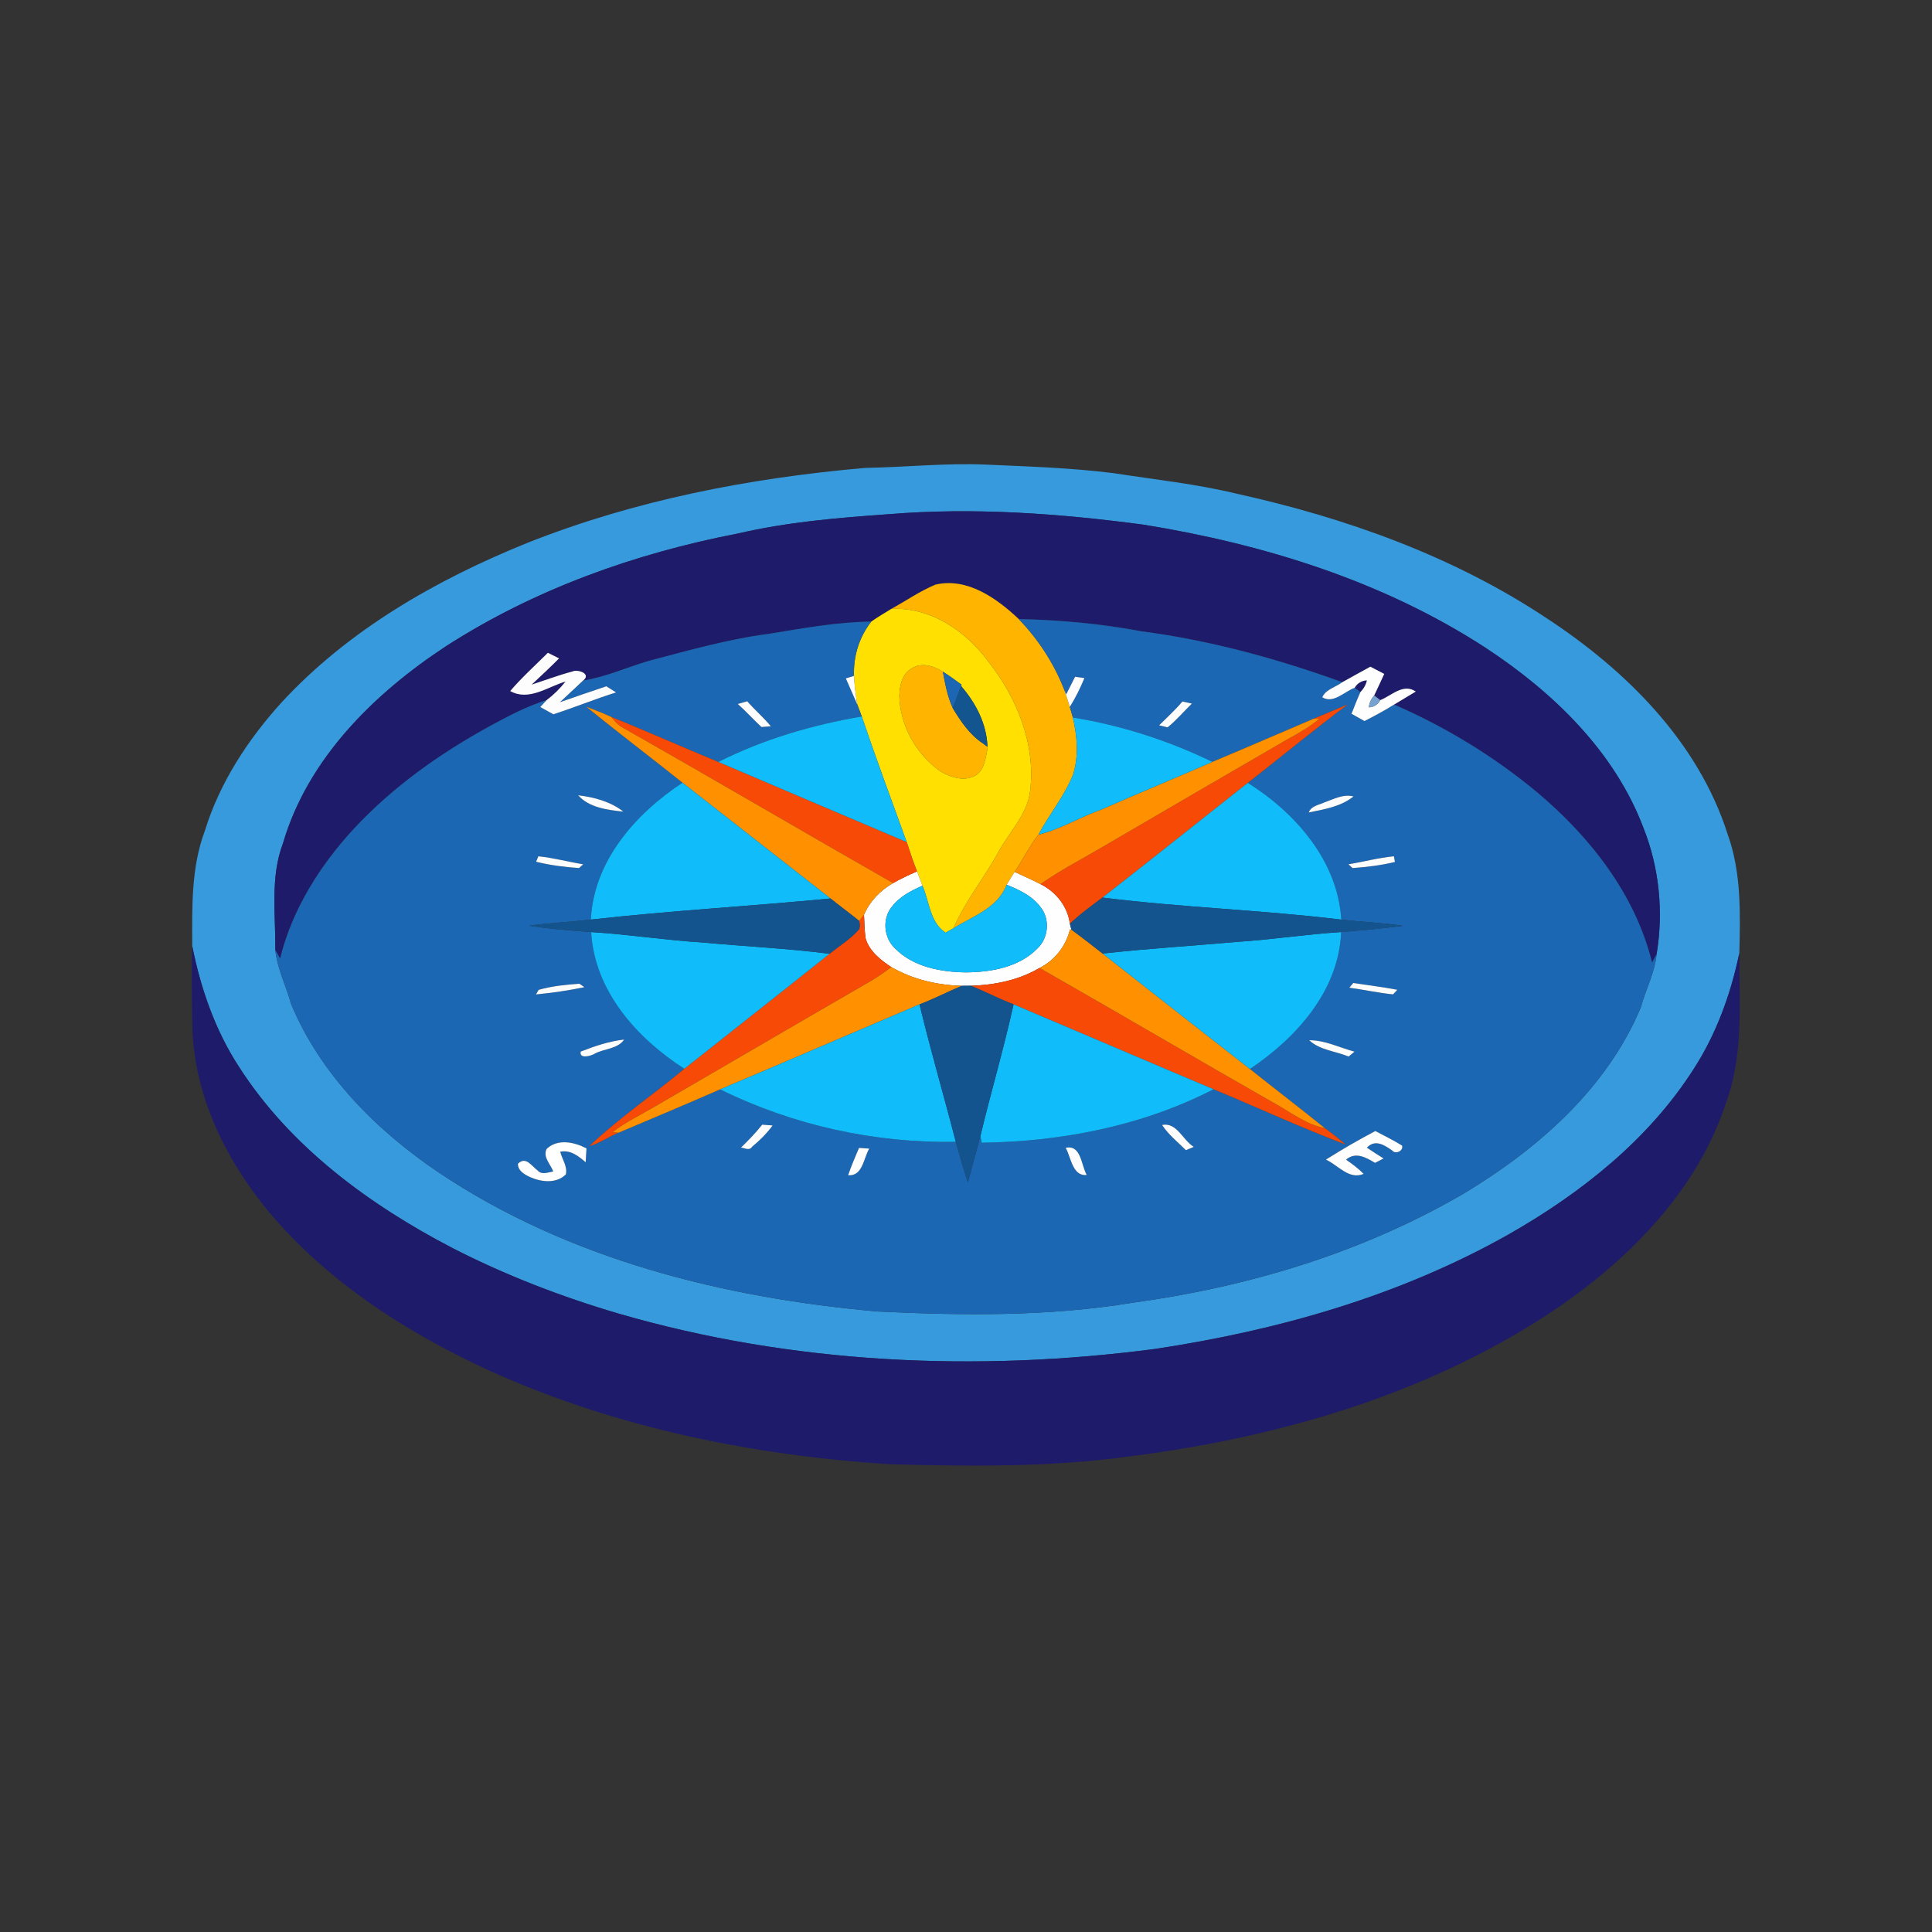 <?xml version="1.0" encoding="UTF-8" ?>
<!DOCTYPE svg PUBLIC "-//W3C//DTD SVG 1.1//EN" "http://www.w3.org/Graphics/SVG/1.1/DTD/svg11.dtd">
<svg width="500" height="500" viewBox="0 0 500 500" version="1.1" xmlns="http://www.w3.org/2000/svg">
<rect x="0" y="0" width="500" height="500" fill="#333333" stroke="none"/>
<g id="#379addff">
<path fill="#379add" opacity="1.00" d=" M 136.45 140.51 C 164.37 129.42 194.14 123.68 223.98 121.09 C 234.31 120.91 244.62 119.81 254.96 120.23 C 266.05 120.72 277.15 121.07 288.17 122.45 C 298.82 124.11 309.57 125.23 320.06 127.77 C 348.22 134.00 375.94 143.86 400.09 159.87 C 420.68 173.34 439.47 191.91 447.10 215.86 C 450.66 225.70 450.40 236.34 450.14 246.65 C 447.95 257.15 444.27 267.40 438.46 276.45 C 426.76 294.88 409.19 308.79 390.41 319.48 C 362.29 335.36 330.77 344.31 298.98 349.10 C 252.70 355.17 204.99 353.01 160.05 339.95 C 145.27 335.60 130.82 330.03 117.10 323.00 C 95.56 311.78 75.12 296.80 61.85 276.10 C 55.69 266.66 51.95 255.86 49.75 244.85 C 49.72 234.83 49.44 224.48 53.04 214.94 C 56.88 202.53 64.15 191.42 72.82 181.84 C 90.17 163.01 112.92 150.03 136.45 140.51 M 229.94 133.08 C 216.86 134.00 203.70 135.10 190.90 138.09 C 164.30 143.22 138.25 152.54 115.40 167.26 C 96.81 179.48 79.66 196.34 73.25 218.21 C 69.89 227.04 71.34 236.68 71.26 245.89 C 71.74 250.72 74.05 255.12 75.32 259.77 C 82.89 278.03 97.41 292.56 113.60 303.48 C 147.11 325.90 187.35 335.91 227.10 339.41 C 249.04 340.47 271.20 340.74 292.94 337.17 C 322.98 333.08 352.66 324.17 378.92 308.82 C 398.02 297.32 415.87 281.69 424.63 260.72 C 425.90 256.09 428.27 251.72 428.73 246.91 C 430.53 236.03 429.44 224.72 425.39 214.44 C 417.92 194.51 401.89 179.07 384.40 167.61 C 357.85 150.35 327.02 140.82 295.96 135.79 C 274.11 132.89 251.96 131.26 229.94 133.08 Z" />
</g>
<g id="#1e1b6aff">
<path fill="#1e1b6a" opacity="1.00" d=" M 229.94 133.08 C 251.96 131.26 274.11 132.89 295.96 135.79 C 327.02 140.82 357.85 150.35 384.40 167.61 C 401.89 179.07 417.92 194.51 425.39 214.44 C 429.44 224.72 430.53 236.03 428.73 246.91 C 428.35 247.65 427.96 248.39 427.56 249.12 C 423.22 231.51 411.58 216.65 397.92 205.14 C 386.73 195.82 374.15 188.14 360.80 182.34 C 362.66 181.20 364.54 180.12 366.40 178.97 C 363.13 176.75 360.16 180.04 357.21 181.19 C 356.82 180.89 356.03 180.28 355.64 179.98 C 356.54 178.13 357.37 176.26 358.24 174.41 C 357.04 173.79 355.84 173.17 354.65 172.54 C 352.23 173.87 349.80 175.19 347.39 176.55 C 330.55 170.48 313.17 165.69 295.39 163.38 C 284.93 161.39 274.29 160.45 263.65 160.21 C 257.96 154.84 250.31 149.37 242.07 151.31 C 238.07 152.99 234.47 155.49 230.68 157.58 C 228.93 158.65 227.16 159.69 225.48 160.87 C 216.56 160.96 207.78 162.61 199.00 164.03 C 188.46 165.40 178.24 168.32 167.99 171.01 C 162.28 172.67 156.82 175.20 150.90 176.13 C 153.21 174.33 149.38 173.12 148.14 173.79 C 144.56 174.73 141.10 176.04 137.58 177.19 C 139.98 174.95 142.37 172.72 144.68 170.39 C 143.95 170.03 142.51 169.31 141.79 168.94 C 138.52 172.21 135.06 175.31 132.04 178.84 C 136.87 181.55 141.75 177.72 146.37 176.38 C 144.94 178.17 143.32 179.80 141.49 181.17 C 136.39 182.76 131.65 185.27 126.97 187.81 C 113.95 194.91 101.67 203.61 91.55 214.51 C 82.77 224.04 75.61 235.38 72.49 248.06 C 72.07 247.34 71.66 246.62 71.26 245.89 C 71.34 236.68 69.89 227.04 73.25 218.21 C 79.66 196.34 96.81 179.48 115.40 167.26 C 138.25 152.54 164.30 143.22 190.90 138.09 C 203.70 135.10 216.86 134.00 229.94 133.08 Z" />
<path fill="#1e1b6a" opacity="1.00" d=" M 350.59 178.00 C 351.23 176.84 352.43 176.13 353.75 176.08 C 353.51 177.24 352.89 178.27 352.07 179.12 C 351.70 178.84 350.96 178.28 350.59 178.00 Z" />
<path fill="#1e1b6a" opacity="1.00" d=" M 49.75 244.85 C 51.95 255.86 55.69 266.66 61.85 276.10 C 75.12 296.80 95.56 311.78 117.10 323.00 C 130.82 330.03 145.27 335.60 160.05 339.95 C 204.99 353.01 252.70 355.17 298.98 349.10 C 330.77 344.31 362.29 335.36 390.41 319.48 C 409.19 308.79 426.76 294.88 438.46 276.45 C 444.27 267.40 447.95 257.15 450.14 246.65 C 450.14 259.69 451.26 273.23 446.59 285.69 C 439.35 307.59 422.60 324.91 404.01 337.85 C 371.22 360.30 332.13 371.81 293.03 376.82 C 272.16 379.77 251.00 379.50 229.97 378.93 C 194.69 376.62 159.40 369.49 127.05 354.90 C 105.47 345.03 84.87 331.88 69.50 313.54 C 58.00 299.67 49.66 282.27 49.76 263.97 C 49.63 257.60 49.59 251.22 49.75 244.85 Z" />
</g>
<g id="#ffb500ff">
<path fill="#ffb500" opacity="1.00" d=" M 230.68 157.58 C 234.47 155.49 238.07 152.99 242.07 151.31 C 250.31 149.37 257.96 154.84 263.65 160.21 C 268.72 165.46 272.78 171.70 275.43 178.50 C 275.95 179.96 276.39 181.45 276.86 182.93 C 277.13 183.85 277.40 184.76 277.66 185.69 C 278.77 190.52 279.23 195.74 277.69 200.53 C 275.44 206.08 271.55 210.74 268.75 216.00 C 266.42 219.04 264.72 222.48 262.59 225.65 C 261.88 226.75 261.19 227.85 260.53 228.97 C 258.22 235.00 251.83 237.09 246.77 240.22 C 249.82 233.15 254.76 227.15 258.43 220.42 C 261.26 215.24 265.86 210.81 266.60 204.71 C 268.08 192.63 263.19 180.58 255.79 171.22 C 249.96 163.29 240.88 157.08 230.68 157.58 Z" />
<path fill="#ffb500" opacity="1.00" d=" M 236.01 172.95 C 238.47 171.34 241.75 172.35 244.01 173.83 C 244.62 177.04 245.20 180.30 246.59 183.29 C 248.66 186.70 250.94 190.12 254.33 192.35 C 254.66 192.60 255.31 193.10 255.64 193.34 C 255.08 195.88 254.95 198.96 252.62 200.59 C 249.71 202.39 246.08 201.22 243.38 199.62 C 237.09 195.21 232.94 187.80 232.74 180.09 C 232.81 177.45 233.47 174.32 236.01 172.95 Z" />
</g>
<g id="#ffe001ff">
<path fill="#ffe001" opacity="1.00" d=" M 225.48 160.87 C 227.16 159.69 228.93 158.65 230.68 157.58 C 240.88 157.08 249.96 163.29 255.79 171.22 C 263.19 180.58 268.08 192.63 266.60 204.71 C 265.86 210.81 261.26 215.24 258.43 220.42 C 254.76 227.15 249.82 233.15 246.77 240.22 C 246.26 240.52 245.24 241.10 244.72 241.39 C 240.62 238.70 240.54 233.33 238.73 229.22 C 238.29 227.97 237.80 226.74 237.32 225.52 C 236.33 223.02 235.48 220.48 234.66 217.94 C 230.73 207.12 226.72 196.33 223.03 185.42 C 222.64 184.36 222.23 183.31 221.84 182.26 C 221.45 179.83 221.15 177.38 221.01 174.92 C 220.81 169.84 222.35 164.87 225.48 160.87 M 236.01 172.95 C 233.47 174.32 232.81 177.45 232.74 180.09 C 232.94 187.80 237.09 195.21 243.38 199.62 C 246.08 201.22 249.71 202.39 252.62 200.59 C 254.95 198.96 255.08 195.88 255.64 193.34 C 255.31 193.10 254.66 192.60 254.33 192.35 L 255.55 193.25 C 255.36 187.33 252.54 181.95 248.73 177.55 L 248.86 177.21 C 247.28 176.04 245.68 174.88 244.01 173.83 C 241.75 172.35 238.47 171.34 236.01 172.95 Z" />
</g>
<g id="#1b67b3ff">
<path fill="#1b67b3" opacity="1.00" d=" M 263.65 160.21 C 274.29 160.45 284.93 161.39 295.39 163.38 C 313.17 165.69 330.55 170.48 347.39 176.55 C 345.71 177.82 343.04 178.45 342.20 180.46 C 345.13 182.20 347.89 178.98 350.59 178.00 C 350.96 178.28 351.70 178.84 352.07 179.12 C 351.24 180.96 350.51 182.84 349.77 184.72 C 350.88 185.34 352.00 185.97 353.12 186.61 C 355.73 185.29 358.31 183.89 360.80 182.34 C 374.15 188.14 386.73 195.82 397.92 205.14 C 411.58 216.65 423.22 231.51 427.56 249.12 C 427.96 248.39 428.35 247.65 428.73 246.91 C 428.27 251.72 425.90 256.09 424.63 260.72 C 415.87 281.69 398.02 297.32 378.92 308.82 C 352.66 324.17 322.98 333.08 292.94 337.17 C 271.20 340.74 249.04 340.47 227.10 339.41 C 187.35 335.91 147.11 325.90 113.60 303.48 C 97.41 292.56 82.89 278.03 75.32 259.77 C 74.05 255.12 71.74 250.72 71.26 245.89 C 71.66 246.62 72.07 247.34 72.49 248.06 C 75.61 235.38 82.77 224.04 91.55 214.51 C 101.67 203.61 113.95 194.91 126.97 187.81 C 131.65 185.27 136.39 182.76 141.49 181.17 C 141.07 181.62 140.24 182.53 139.82 182.98 C 140.95 183.61 142.08 184.23 143.21 184.86 C 148.66 183.09 153.97 180.91 159.44 179.20 C 158.81 178.80 157.55 178.01 156.92 177.61 C 152.92 178.98 148.90 180.31 144.91 181.73 C 146.93 179.88 148.89 177.98 150.90 176.13 C 156.82 175.20 162.28 172.67 167.99 171.01 C 178.24 168.32 188.46 165.40 199.00 164.03 C 207.78 162.61 216.56 160.96 225.48 160.87 C 222.35 164.87 220.81 169.84 221.01 174.92 C 220.48 175.08 219.43 175.41 218.90 175.57 C 219.86 177.81 220.88 180.02 221.84 182.26 C 222.23 183.31 222.64 184.36 223.03 185.42 C 210.19 187.60 197.55 191.32 185.90 197.19 C 176.62 193.37 167.46 189.26 158.15 185.52 C 156.04 184.57 153.90 183.70 151.74 182.90 C 159.93 189.58 168.37 195.96 176.63 202.56 C 164.50 210.55 153.63 222.81 152.91 237.99 C 147.58 238.60 142.22 238.85 136.91 239.55 C 142.23 240.44 147.61 240.81 152.99 241.22 C 153.82 256.44 164.84 268.74 177.11 276.60 C 168.99 283.38 160.16 289.33 152.50 296.63 C 155.17 295.86 157.48 294.21 160.04 293.16 C 168.83 289.46 177.63 285.75 186.37 281.93 C 205.19 291.23 226.39 295.90 247.36 295.50 C 248.34 299.02 249.33 302.55 250.49 306.02 C 251.57 302.01 252.65 298.00 253.73 294.00 C 253.81 294.44 253.97 295.31 254.05 295.74 C 274.69 295.46 295.64 291.41 314.08 281.90 C 325.49 286.65 336.73 291.86 348.30 296.22 C 346.54 294.76 344.75 293.33 342.90 291.98 C 336.47 286.81 329.93 281.79 323.48 276.66 C 335.51 268.60 346.49 256.42 347.09 241.22 C 352.44 240.77 357.79 240.33 363.11 239.58 C 357.80 238.81 352.45 238.61 347.13 238.00 C 346.20 222.79 335.32 210.40 322.94 202.60 C 331.59 195.85 340.06 188.86 348.84 182.28 C 345.91 183.56 342.95 184.76 340.00 185.99 C 331.25 189.70 322.54 193.50 313.77 197.17 C 302.37 191.63 290.17 187.72 277.66 185.69 C 277.40 184.76 277.13 183.85 276.86 182.93 C 278.36 180.58 279.57 178.06 280.65 175.49 C 280.04 175.41 278.83 175.24 278.23 175.15 C 277.46 176.67 276.69 178.18 275.93 179.71 L 275.43 178.50 C 272.78 171.70 268.72 165.46 263.65 160.21 M 190.94 182.19 C 193.07 184.09 194.98 186.20 197.06 188.15 C 197.67 188.10 198.89 188.00 199.49 187.96 C 197.60 185.66 195.33 183.73 193.38 181.49 C 192.56 181.72 191.75 181.95 190.94 182.19 M 306.01 181.55 C 304.15 183.75 302.02 185.69 299.98 187.71 C 300.52 187.84 301.61 188.11 302.16 188.24 C 304.46 186.41 306.35 184.12 308.46 182.09 C 307.64 181.90 306.82 181.73 306.01 181.55 M 149.64 205.82 C 152.42 209.02 157.29 209.62 161.32 210.05 C 158.06 207.46 153.72 206.30 149.64 205.82 M 342.75 207.66 C 341.32 208.35 339.34 208.54 338.71 210.26 C 342.71 209.46 347.04 208.75 350.29 206.11 C 347.64 205.43 345.17 206.83 342.75 207.66 M 139.32 221.61 C 139.18 221.97 138.90 222.67 138.75 223.02 C 142.38 223.92 146.13 224.40 149.85 224.65 C 150.12 224.41 150.67 223.92 150.94 223.68 C 147.05 223.06 143.24 222.00 139.32 221.61 M 348.98 223.67 C 349.25 223.92 349.78 224.41 350.04 224.66 C 353.71 224.38 357.42 223.96 361.00 223.07 C 360.93 222.71 360.81 221.98 360.75 221.61 C 356.78 221.98 352.91 223.04 348.98 223.67 M 139.40 256.17 L 138.72 257.36 C 142.92 256.95 147.11 256.34 151.24 255.48 C 150.91 255.25 150.25 254.81 149.93 254.58 C 146.40 254.84 142.81 255.20 139.40 256.17 M 350.21 254.40 C 349.96 254.71 349.46 255.32 349.21 255.62 C 352.99 256.13 356.73 256.96 360.52 257.34 C 360.80 257.04 361.35 256.45 361.63 256.16 C 357.84 255.43 354.01 254.99 350.21 254.40 M 150.29 272.15 C 149.84 274.13 152.95 273.30 153.90 272.70 C 156.35 271.35 159.83 271.52 161.53 269.04 C 157.65 269.46 153.91 270.74 150.29 272.15 M 338.83 269.21 C 341.48 271.75 345.67 272.04 349.01 273.43 C 349.39 273.12 350.17 272.49 350.55 272.17 C 346.67 271.13 342.93 269.19 338.83 269.21 M 197.26 291.06 C 195.59 293.18 193.70 295.12 191.76 297.00 C 192.72 297.07 193.94 297.91 194.64 296.78 C 196.61 295.15 198.44 293.34 199.95 291.27 C 199.28 291.21 197.93 291.11 197.26 291.06 M 300.75 291.14 C 302.40 293.67 304.80 295.55 306.91 297.66 C 307.42 297.45 308.44 297.03 308.95 296.81 C 306.08 295.08 304.59 290.37 300.75 291.14 M 343.15 300.11 C 346.31 301.54 349.11 305.41 352.91 303.80 C 351.53 302.40 349.96 301.23 348.36 300.12 C 350.82 297.99 353.52 299.54 355.86 300.95 C 356.41 300.66 357.52 300.09 358.07 299.81 C 356.61 298.90 355.16 297.98 353.75 297.02 C 355.87 294.74 358.31 296.35 360.30 297.75 C 361.16 298.83 363.29 297.84 362.85 296.47 C 360.62 295.08 358.24 293.94 355.93 292.71 C 351.57 295.01 347.31 297.47 343.15 300.11 M 141.47 297.34 C 140.42 299.45 142.49 301.30 143.18 303.18 C 141.85 303.39 140.16 304.15 139.10 302.88 C 137.51 301.73 136.10 299.14 134.04 301.18 C 134.01 303.00 135.77 303.98 137.21 304.64 C 140.11 305.93 144.02 306.38 146.45 303.92 C 146.90 301.88 145.47 300.00 144.99 298.06 C 147.66 297.54 149.68 299.18 151.57 300.79 C 151.64 299.59 151.71 298.39 151.78 297.20 C 148.63 295.55 144.32 294.61 141.47 297.34 M 222.31 297.08 C 221.31 299.41 220.32 301.75 219.49 304.15 C 223.28 304.45 223.47 299.75 224.96 297.26 C 224.30 297.22 222.97 297.12 222.31 297.08 M 275.80 297.06 C 277.20 299.56 277.55 304.47 281.25 304.08 C 279.80 301.61 279.81 296.14 275.80 297.06 Z" />
</g>
<g id="#fdfdfdff">
<path fill="#fdfdfd" opacity="1.00" d=" M 132.04 178.84 C 135.06 175.31 138.52 172.21 141.79 168.94 C 142.51 169.31 143.95 170.03 144.68 170.39 C 142.37 172.72 139.98 174.95 137.58 177.19 C 141.10 176.04 144.56 174.73 148.14 173.79 C 149.38 173.12 153.21 174.33 150.90 176.13 C 148.89 177.98 146.93 179.88 144.91 181.73 C 148.90 180.31 152.92 178.98 156.92 177.61 C 157.55 178.01 158.81 178.80 159.44 179.20 C 153.97 180.91 148.66 183.09 143.21 184.86 C 142.08 184.23 140.95 183.61 139.82 182.98 C 140.24 182.53 141.07 181.62 141.49 181.17 C 143.32 179.80 144.94 178.17 146.37 176.38 C 141.75 177.72 136.87 181.55 132.04 178.84 Z" />
<path fill="#fdfdfd" opacity="1.00" d=" M 278.23 175.15 C 278.83 175.24 280.04 175.41 280.65 175.49 C 279.57 178.06 278.36 180.58 276.86 182.93 C 276.39 181.45 275.95 179.96 275.43 178.50 L 275.93 179.71 C 276.69 178.18 277.46 176.67 278.23 175.15 Z" />
<path fill="#fdfdfd" opacity="1.00" d=" M 190.94 182.19 C 191.75 181.95 192.56 181.72 193.38 181.49 C 195.33 183.73 197.60 185.66 199.49 187.96 C 198.89 188.00 197.67 188.10 197.06 188.15 C 194.98 186.20 193.07 184.09 190.94 182.19 Z" />
<path fill="#fdfdfd" opacity="1.00" d=" M 306.01 181.55 C 306.82 181.73 307.64 181.90 308.46 182.09 C 306.35 184.12 304.46 186.41 302.16 188.24 C 301.61 188.11 300.52 187.84 299.98 187.71 C 302.02 185.69 304.15 183.75 306.01 181.55 Z" />
<path fill="#fdfdfd" opacity="1.00" d=" M 149.64 205.82 C 153.72 206.30 158.06 207.46 161.32 210.05 C 157.29 209.62 152.42 209.02 149.64 205.82 Z" />
<path fill="#fdfdfd" opacity="1.00" d=" M 342.75 207.66 C 345.17 206.83 347.64 205.43 350.29 206.11 C 347.04 208.75 342.71 209.46 338.71 210.26 C 339.34 208.54 341.32 208.35 342.75 207.66 Z" />
<path fill="#fdfdfd" opacity="1.00" d=" M 139.32 221.61 C 143.24 222.00 147.05 223.06 150.94 223.68 C 150.67 223.92 150.12 224.41 149.85 224.65 C 146.13 224.40 142.38 223.92 138.75 223.02 C 138.90 222.67 139.18 221.97 139.32 221.61 Z" />
<path fill="#fdfdfd" opacity="1.00" d=" M 348.98 223.67 C 352.91 223.04 356.78 221.98 360.75 221.61 C 360.81 221.98 360.93 222.71 361.00 223.07 C 357.42 223.96 353.71 224.38 350.04 224.66 C 349.78 224.41 349.25 223.92 348.98 223.67 Z" />
<path fill="#fdfdfd" opacity="1.00" d=" M 139.40 256.17 C 142.81 255.20 146.40 254.84 149.93 254.58 C 150.25 254.81 150.91 255.25 151.24 255.48 C 147.11 256.34 142.92 256.95 138.72 257.36 L 139.40 256.17 Z" />
<path fill="#fdfdfd" opacity="1.00" d=" M 350.21 254.40 C 354.01 254.99 357.84 255.43 361.63 256.16 C 361.35 256.45 360.80 257.04 360.52 257.34 C 356.73 256.96 352.99 256.13 349.21 255.62 C 349.46 255.32 349.96 254.71 350.21 254.40 Z" />
<path fill="#fdfdfd" opacity="1.00" d=" M 150.29 272.15 C 153.91 270.74 157.65 269.46 161.53 269.04 C 159.83 271.52 156.35 271.35 153.90 272.70 C 152.95 273.30 149.84 274.13 150.29 272.15 Z" />
<path fill="#fdfdfd" opacity="1.00" d=" M 338.83 269.21 C 342.93 269.19 346.67 271.13 350.55 272.17 C 350.17 272.49 349.39 273.12 349.01 273.43 C 345.67 272.04 341.48 271.75 338.83 269.21 Z" />
<path fill="#fdfdfd" opacity="1.00" d=" M 197.26 291.06 C 197.93 291.11 199.28 291.21 199.95 291.27 C 198.44 293.34 196.61 295.15 194.64 296.78 C 193.94 297.91 192.72 297.07 191.76 297.00 C 193.70 295.12 195.59 293.18 197.26 291.06 Z" />
<path fill="#fdfdfd" opacity="1.00" d=" M 275.80 297.06 C 279.81 296.14 279.80 301.61 281.25 304.08 C 277.55 304.47 277.20 299.56 275.80 297.06 Z" />
</g>
<g id="#fefefeff">
<path fill="#fefefe" opacity="1.00" d=" M 347.39 176.55 C 349.80 175.19 352.23 173.87 354.65 172.54 C 355.84 173.17 357.04 173.79 358.24 174.41 C 357.37 176.26 356.54 178.13 355.64 179.98 C 354.90 180.85 354.34 181.89 354.27 183.05 C 355.53 183.05 356.62 182.29 357.21 181.19 C 360.16 180.04 363.13 176.75 366.40 178.97 C 364.54 180.12 362.66 181.20 360.80 182.34 C 358.31 183.89 355.73 185.29 353.12 186.61 C 352.00 185.97 350.88 185.34 349.77 184.72 C 350.51 182.84 351.24 180.96 352.07 179.12 C 352.89 178.27 353.51 177.24 353.75 176.08 C 352.43 176.13 351.23 176.84 350.59 178.00 C 347.89 178.98 345.13 182.20 342.20 180.46 C 343.04 178.45 345.71 177.82 347.39 176.55 Z" />
<path fill="#fefefe" opacity="1.00" d=" M 231.14 228.54 C 233.13 227.40 235.22 226.44 237.32 225.52 C 237.80 226.74 238.29 227.97 238.73 229.22 C 235.76 230.53 232.73 232.08 230.75 234.75 C 228.28 237.82 228.74 242.71 231.58 245.39 C 236.34 250.27 243.48 251.57 250.02 251.65 C 256.56 251.59 263.74 250.33 268.49 245.45 C 271.37 242.75 271.79 237.85 269.30 234.77 C 267.15 231.86 263.79 230.29 260.53 228.97 C 261.19 227.85 261.88 226.75 262.59 225.65 C 264.83 226.68 267.09 227.69 269.29 228.82 C 273.31 230.81 276.31 234.59 276.89 239.09 C 276.99 239.46 277.18 240.22 277.28 240.60 L 276.91 240.53 C 275.85 244.85 273.01 248.51 269.03 250.51 C 263.65 253.66 257.45 254.92 251.28 255.11 C 250.48 255.11 249.69 255.11 248.90 255.13 C 242.53 254.95 236.20 253.47 230.66 250.27 C 227.91 248.45 225.02 246.20 224.04 242.92 C 223.71 240.87 223.73 238.80 223.60 236.75 C 225.11 233.22 227.82 230.43 231.14 228.54 Z" />
</g>
<g id="#1c67b3ff">
<path fill="#1c67b3" opacity="1.00" d=" M 244.01 173.83 C 245.68 174.88 247.28 176.04 248.86 177.21 L 248.73 177.55 C 248.02 179.46 247.30 181.38 246.59 183.29 C 245.20 180.30 244.62 177.04 244.01 173.83 Z" />
</g>
<g id="#fdfefdff">
<path fill="#fdfefd" opacity="1.00" d=" M 218.90 175.57 C 219.43 175.41 220.48 175.08 221.01 174.92 C 221.15 177.38 221.45 179.83 221.84 182.26 C 220.88 180.02 219.86 177.81 218.90 175.57 Z" />
<path fill="#fdfefd" opacity="1.00" d=" M 300.75 291.14 C 304.59 290.37 306.08 295.08 308.95 296.81 C 308.44 297.03 307.42 297.45 306.91 297.66 C 304.80 295.55 302.40 293.67 300.75 291.14 Z" />
<path fill="#fdfefd" opacity="1.00" d=" M 343.15 300.11 C 347.31 297.47 351.57 295.01 355.93 292.71 C 358.24 293.94 360.62 295.08 362.85 296.47 C 363.29 297.84 361.16 298.83 360.30 297.75 C 358.31 296.35 355.87 294.74 353.75 297.02 C 355.16 297.98 356.61 298.90 358.07 299.81 C 357.52 300.09 356.41 300.66 355.86 300.95 C 353.52 299.54 350.82 297.99 348.36 300.12 C 349.96 301.23 351.53 302.40 352.91 303.80 C 349.11 305.41 346.31 301.54 343.15 300.11 Z" />
<path fill="#fdfefd" opacity="1.00" d=" M 222.31 297.08 C 222.97 297.12 224.30 297.22 224.96 297.26 C 223.47 299.75 223.28 304.45 219.49 304.15 C 220.32 301.75 221.31 299.41 222.31 297.08 Z" />
</g>
<g id="#13558eff">
<path fill="#13558e" opacity="1.00" d=" M 246.59 183.29 C 247.30 181.38 248.02 179.46 248.73 177.55 C 252.54 181.95 255.36 187.33 255.55 193.25 L 254.33 192.35 C 250.94 190.12 248.66 186.70 246.59 183.29 Z" />
</g>
<g id="#75a2d0ff">
<path fill="#75a2d0" opacity="1.00" d=" M 354.27 183.05 C 354.34 181.89 354.90 180.85 355.64 179.98 C 356.03 180.28 356.82 180.89 357.21 181.19 C 356.62 182.29 355.53 183.05 354.27 183.05 Z" />
</g>
<g id="#f74a06ff">
<path fill="#f74a06" opacity="1.00" d=" M 340.00 185.99 C 342.95 184.76 345.91 183.56 348.84 182.28 C 340.06 188.86 331.59 195.85 322.94 202.60 C 310.39 212.48 297.93 222.48 285.31 232.29 C 282.45 234.48 279.47 236.55 276.89 239.09 C 276.31 234.59 273.31 230.81 269.29 228.82 C 274.37 225.20 279.94 222.39 285.29 219.22 C 301.27 209.87 317.28 200.57 333.29 191.28 C 336.14 189.73 338.97 188.12 341.47 186.03 L 340.00 185.99 Z" />
<path fill="#f74a06" opacity="1.00" d=" M 160.84 188.13 C 159.75 187.47 158.97 186.46 158.15 185.52 C 167.46 189.26 176.62 193.37 185.90 197.19 C 202.14 204.14 218.40 211.03 234.66 217.94 C 235.48 220.48 236.33 223.02 237.32 225.52 C 235.22 226.44 233.13 227.40 231.14 228.54 C 207.65 215.16 184.36 201.44 160.84 188.13 Z" />
<path fill="#f74a06" opacity="1.00" d=" M 222.37 238.34 C 222.68 237.94 223.29 237.15 223.60 236.75 C 223.73 238.80 223.71 240.87 224.04 242.92 C 225.02 246.20 227.91 248.45 230.66 250.27 C 228.47 251.96 226.17 253.50 223.74 254.82 C 205.59 265.31 187.49 275.90 169.36 286.44 C 165.72 288.59 161.86 290.39 158.52 293.01 L 160.04 293.16 C 157.48 294.21 155.17 295.86 152.50 296.63 C 160.16 289.33 168.99 283.38 177.11 276.60 C 189.63 266.68 202.20 256.80 214.69 246.84 C 217.23 244.78 220.07 243.04 222.26 240.58 C 222.64 239.87 222.50 239.09 222.37 238.34 Z" />
<path fill="#f74a06" opacity="1.00" d=" M 251.28 255.11 C 257.45 254.92 263.65 253.66 269.03 250.51 C 289.52 262.19 309.85 274.15 330.35 285.83 C 334.40 288.13 338.22 291.07 342.90 291.98 C 344.75 293.33 346.54 294.76 348.30 296.22 C 336.73 291.86 325.49 286.65 314.08 281.90 C 296.80 274.63 279.58 267.22 262.31 259.92 C 258.55 258.50 254.99 256.64 251.28 255.11 Z" />
</g>
<g id="#ff9101ff">
<path fill="#ff9101" opacity="1.00" d=" M 151.74 182.90 C 153.90 183.70 156.04 184.57 158.15 185.52 C 158.97 186.46 159.75 187.47 160.84 188.13 C 184.36 201.44 207.65 215.16 231.14 228.54 C 227.82 230.43 225.11 233.22 223.60 236.75 C 223.29 237.15 222.68 237.94 222.37 238.34 C 219.93 236.36 217.39 234.50 214.94 232.53 C 202.15 222.57 189.42 212.52 176.63 202.56 C 168.37 195.96 159.93 189.58 151.74 182.90 Z" />
<path fill="#ff9101" opacity="1.00" d=" M 313.77 197.17 C 322.54 193.50 331.25 189.70 340.00 185.99 L 341.47 186.03 C 338.97 188.12 336.14 189.73 333.29 191.28 C 317.28 200.57 301.27 209.87 285.29 219.22 C 279.94 222.39 274.37 225.20 269.29 228.82 C 267.09 227.69 264.83 226.68 262.59 225.65 C 264.72 222.48 266.42 219.04 268.75 216.00 C 274.41 214.63 279.41 211.50 284.87 209.57 C 294.47 205.36 304.16 201.36 313.77 197.17 Z" />
<path fill="#ff9101" opacity="1.00" d=" M 276.91 240.53 L 277.28 240.60 C 280.01 242.59 282.69 244.68 285.35 246.78 C 298.05 256.75 310.74 266.73 323.48 276.66 C 329.93 281.79 336.47 286.81 342.90 291.98 C 338.22 291.07 334.40 288.13 330.35 285.83 C 309.85 274.15 289.52 262.19 269.03 250.51 C 273.01 248.51 275.85 244.85 276.91 240.53 Z" />
<path fill="#ff9101" opacity="1.00" d=" M 230.66 250.27 C 236.20 253.47 242.53 254.95 248.90 255.13 C 245.23 256.68 241.70 258.52 237.97 259.93 C 220.76 267.24 203.60 274.66 186.37 281.93 C 177.63 285.75 168.83 289.46 160.04 293.16 L 158.52 293.01 C 161.86 290.39 165.72 288.59 169.36 286.44 C 187.49 275.90 205.59 265.31 223.74 254.82 C 226.17 253.50 228.47 251.96 230.66 250.27 Z" />
</g>
<g id="#10bcfaff">
<path fill="#10bcfa" opacity="1.00" d=" M 185.90 197.19 C 197.55 191.32 210.19 187.60 223.03 185.42 C 226.72 196.33 230.73 207.12 234.66 217.94 C 218.40 211.03 202.14 204.14 185.90 197.19 Z" />
<path fill="#10bcfa" opacity="1.00" d=" M 277.66 185.69 C 290.17 187.72 302.37 191.63 313.77 197.17 C 304.16 201.36 294.47 205.36 284.87 209.57 C 279.41 211.50 274.41 214.63 268.75 216.00 C 271.55 210.74 275.44 206.08 277.69 200.53 C 279.23 195.74 278.77 190.52 277.66 185.69 Z" />
<path fill="#10bcfa" opacity="1.00" d=" M 152.91 237.99 C 153.63 222.81 164.50 210.55 176.63 202.56 C 189.42 212.52 202.15 222.57 214.94 232.53 C 194.28 234.51 173.54 235.68 152.91 237.99 Z" />
<path fill="#10bcfa" opacity="1.00" d=" M 285.31 232.29 C 297.93 222.48 310.39 212.48 322.94 202.60 C 335.32 210.40 346.20 222.79 347.13 238.00 C 326.58 235.50 305.85 234.86 285.31 232.29 Z" />
<path fill="#10bcfa" opacity="1.00" d=" M 246.77 240.22 C 251.83 237.09 258.22 235.00 260.53 228.97 C 263.79 230.29 267.15 231.86 269.30 234.77 C 271.79 237.85 271.37 242.75 268.49 245.45 C 263.74 250.33 256.56 251.59 250.02 251.65 C 243.48 251.57 236.34 250.27 231.58 245.39 C 228.74 242.71 228.28 237.82 230.75 234.75 C 232.73 232.08 235.76 230.53 238.73 229.22 C 240.54 233.33 240.62 238.70 244.72 241.39 C 245.24 241.10 246.26 240.52 246.77 240.22 Z" />
<path fill="#10bcfa" opacity="1.00" d=" M 152.99 241.22 C 162.66 241.81 172.25 243.33 181.92 243.92 C 192.84 244.94 203.81 245.44 214.69 246.84 C 202.20 256.80 189.63 266.68 177.11 276.60 C 164.84 268.74 153.82 256.44 152.99 241.22 Z" />
<path fill="#10bcfa" opacity="1.00" d=" M 320.10 243.76 C 329.12 243.18 338.07 241.77 347.09 241.22 C 346.49 256.42 335.51 268.60 323.48 276.66 C 310.74 266.73 298.05 256.75 285.35 246.78 C 296.91 245.49 308.52 244.79 320.10 243.76 Z" />
<path fill="#10bcfa" opacity="1.00" d=" M 186.37 281.93 C 203.60 274.66 220.76 267.24 237.97 259.93 C 240.84 271.85 244.30 283.62 247.36 295.50 C 226.39 295.90 205.19 291.23 186.37 281.93 Z" />
<path fill="#10bcfa" opacity="1.00" d=" M 262.31 259.92 C 279.58 267.22 296.80 274.63 314.08 281.90 C 295.64 291.41 274.69 295.46 254.05 295.74 C 253.97 295.31 253.81 294.44 253.73 294.00 C 256.45 282.60 259.79 271.37 262.31 259.92 Z" />
</g>
<g id="#13548eff">
<path fill="#13548e" opacity="1.00" d=" M 276.89 239.09 C 279.47 236.55 282.45 234.48 285.31 232.29 C 305.85 234.86 326.58 235.50 347.13 238.00 C 352.45 238.61 357.80 238.81 363.11 239.58 C 357.79 240.33 352.44 240.77 347.09 241.22 C 338.07 241.77 329.12 243.18 320.10 243.76 C 308.52 244.79 296.91 245.49 285.35 246.78 C 282.69 244.68 280.01 242.59 277.28 240.60 C 277.18 240.22 276.99 239.46 276.89 239.09 Z" />
<path fill="#13548e" opacity="1.00" d=" M 152.91 237.99 C 173.54 235.68 194.28 234.51 214.94 232.53 C 217.39 234.50 219.93 236.36 222.37 238.34 C 222.50 239.09 222.64 239.87 222.26 240.58 C 220.07 243.04 217.23 244.78 214.69 246.84 C 203.81 245.44 192.84 244.94 181.92 243.92 C 172.25 243.33 162.66 241.81 152.99 241.22 C 147.61 240.81 142.23 240.44 136.91 239.55 C 142.22 238.85 147.58 238.60 152.91 237.99 Z" />
<path fill="#13548e" opacity="1.00" d=" M 248.90 255.13 C 249.69 255.11 250.48 255.11 251.28 255.11 C 254.99 256.64 258.55 258.50 262.31 259.92 C 259.79 271.37 256.45 282.60 253.73 294.00 C 252.65 298.00 251.57 302.01 250.49 306.02 C 249.33 302.55 248.34 299.02 247.36 295.50 C 244.30 283.62 240.84 271.85 237.97 259.93 C 241.70 258.52 245.23 256.68 248.90 255.13 Z" />
</g>
<g id="#fefffeff">
<path fill="#fefffe" opacity="1.00" d=" M 141.47 297.34 C 144.32 294.61 148.63 295.55 151.78 297.20 C 151.71 298.39 151.64 299.59 151.57 300.79 C 149.68 299.18 147.66 297.54 144.99 298.06 C 145.47 300.00 146.90 301.88 146.45 303.92 C 144.02 306.38 140.11 305.93 137.21 304.64 C 135.77 303.98 134.01 303.00 134.04 301.18 C 136.10 299.14 137.51 301.73 139.10 302.88 C 140.16 304.15 141.85 303.39 143.18 303.18 C 142.49 301.30 140.42 299.45 141.47 297.34 Z" />
</g>
</svg>
